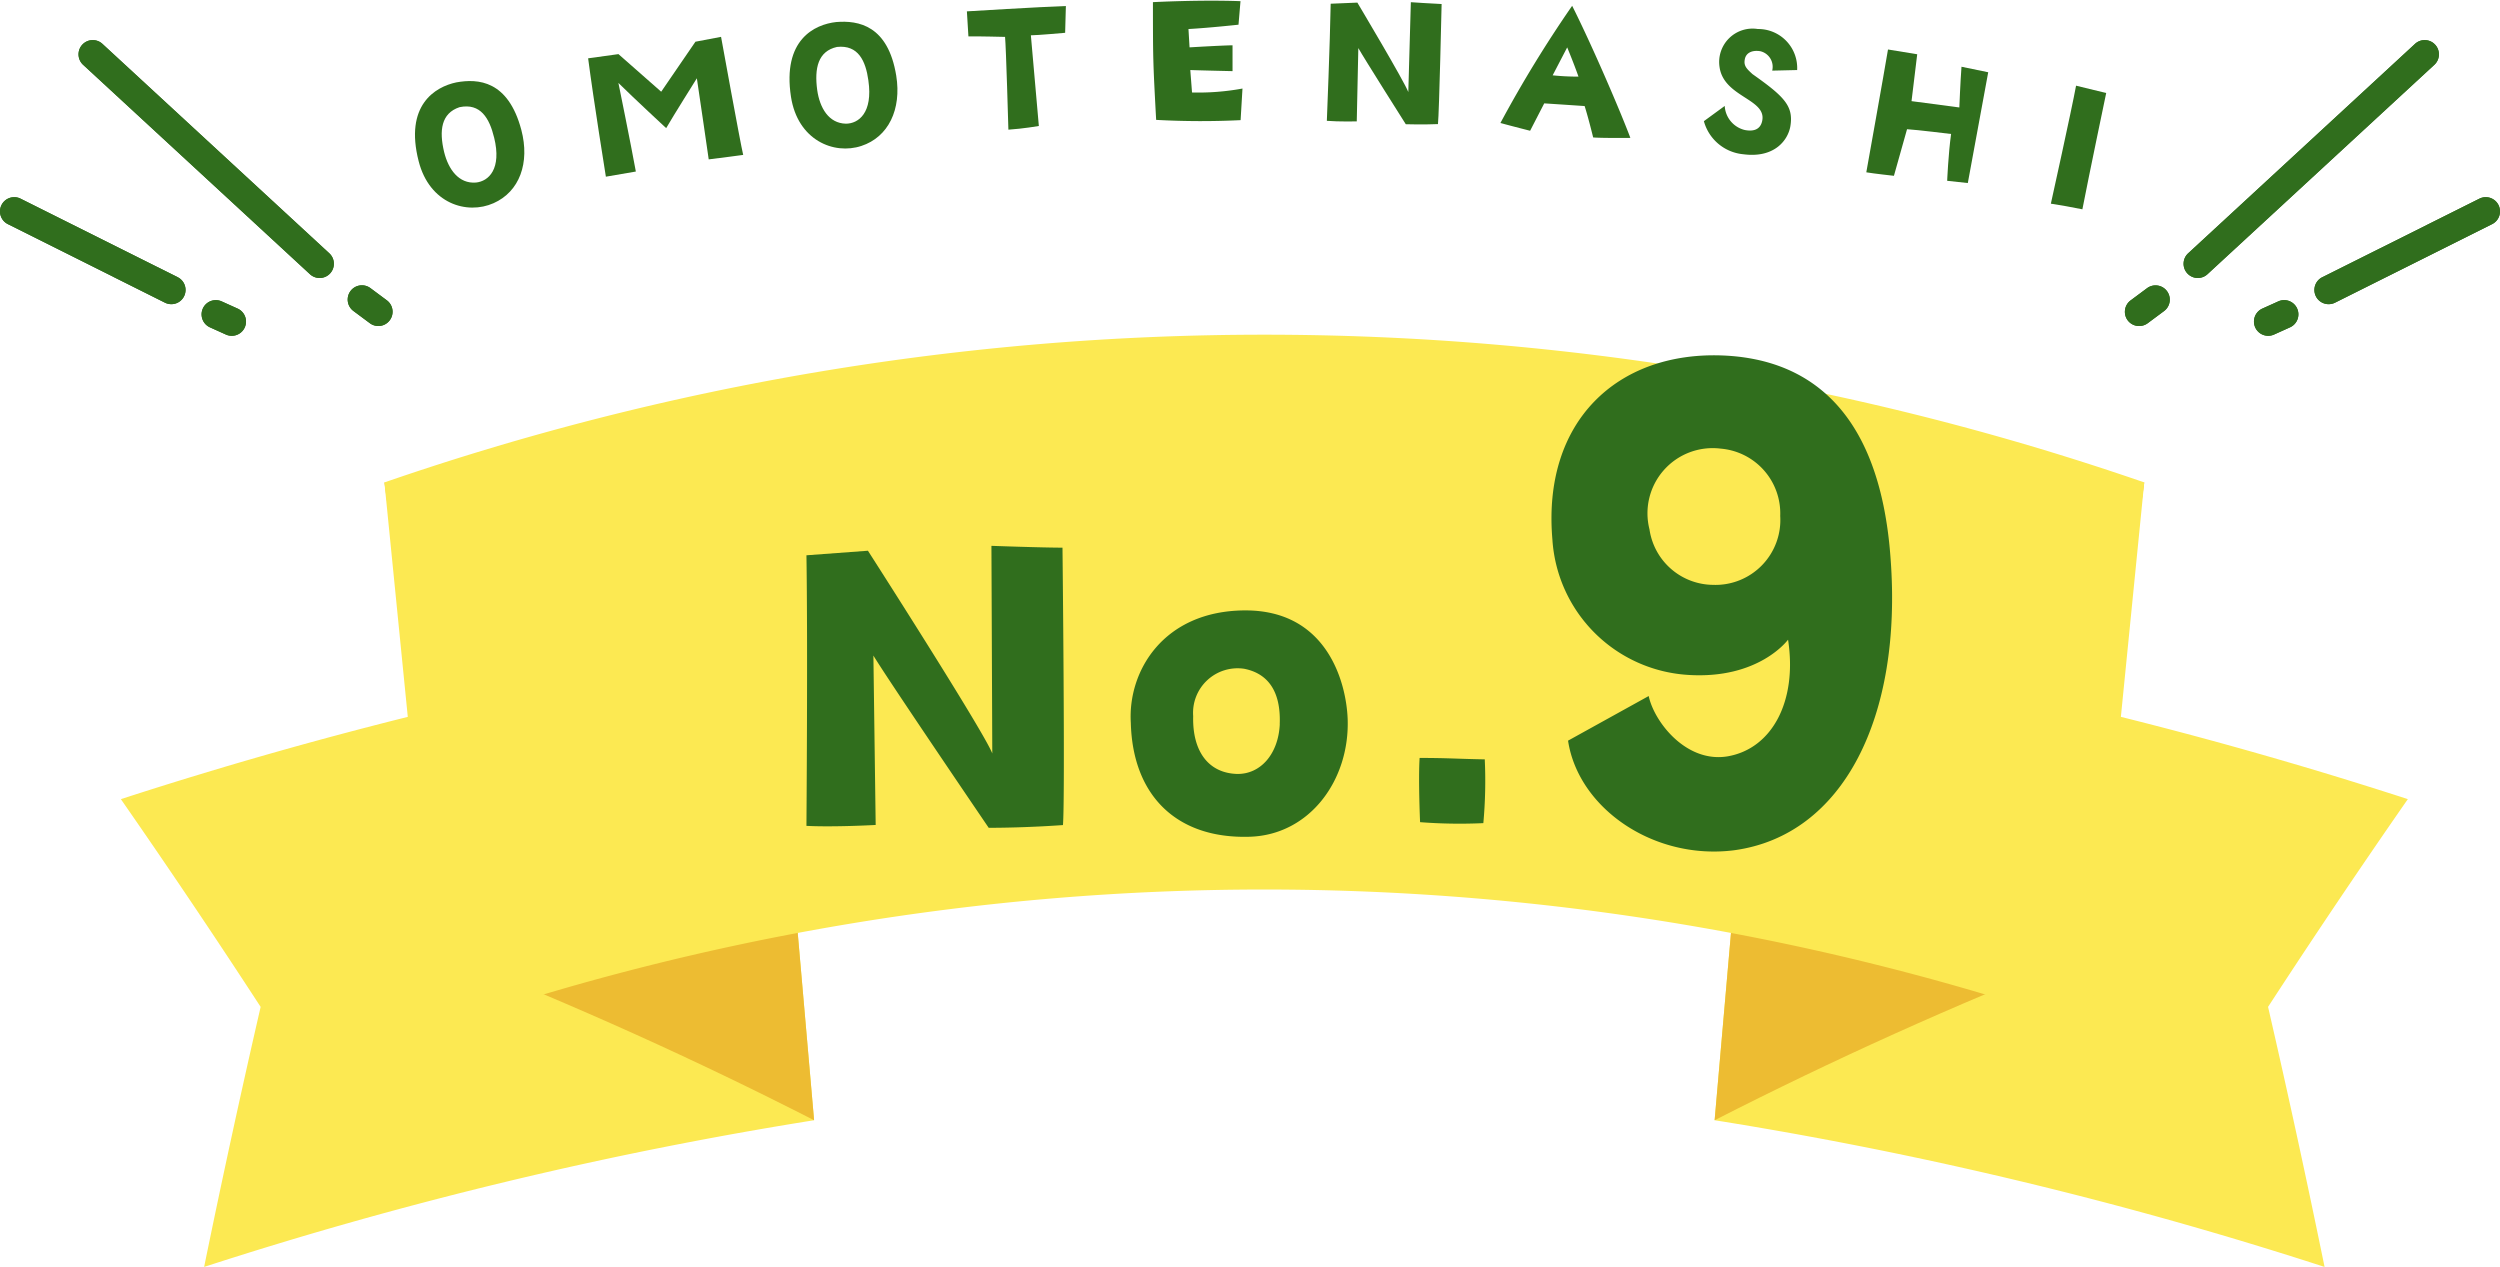 <svg xmlns="http://www.w3.org/2000/svg" xmlns:xlink="http://www.w3.org/1999/xlink" width="175.624" height="89.002" viewBox="0 0 175.624 89.002">
  <defs>
    <style>
      .cls-1 {
        fill: #fce952;
      }

      .cls-2 {
        fill: #edbc32;
      }

      .cls-3 {
        fill: #306e1d;
      }

      .cls-4 {
        filter: url(#パス_8904);
      }

      .cls-5 {
        filter: url(#パス_8903);
      }
    </style>
    <filter id="パス_8903" x="53.656" y="35.338" width="50.685" height="23.453" filterUnits="userSpaceOnUse">
      <feOffset dx="3" dy="3" input="SourceAlpha"/>
      <feGaussianBlur result="blur"/>
      <feFlood flood-color="#edbc32" flood-opacity="0.518"/>
      <feComposite operator="in" in2="blur"/>
      <feComposite in="SourceGraphic"/>
    </filter>
    <filter id="パス_8904" x="105.988" y="21.956" width="26.929" height="37.859" filterUnits="userSpaceOnUse">
      <feOffset dx="3" dy="3" input="SourceAlpha"/>
      <feGaussianBlur result="blur-2"/>
      <feFlood flood-color="#edbc32" flood-opacity="0.518"/>
      <feComposite operator="in" in2="blur-2"/>
      <feComposite in="SourceGraphic"/>
    </filter>
  </defs>
  <g id="グループ_1169" data-name="グループ 1169" transform="translate(-11226.41 -8830.929)">
    <path id="パス_6522" data-name="パス 6522" class="cls-1" d="M48.7,207.226A283.356,283.356,0,0,0,5.849,217.531q1.869-9.141,3.97-18.267Q5.018,191.889,0,184.67a302.6,302.6,0,0,1,45.766-11.007q1.466,16.781,2.932,33.563" transform="translate(11234.901 8702.399)"/>
    <path id="パス_6523" data-name="パス 6523" class="cls-2" d="M69.965,200.56q-12.476-6.375-25.656-11.566-2.263-16.62-4.527-33.239Q53.749,160.733,67.033,167q1.466,16.781,2.932,33.563" transform="translate(11213.634 8709.065)"/>
    <path id="パス_6524" data-name="パス 6524" class="cls-1" d="M289.652,207.226A283.357,283.357,0,0,1,332.5,217.531q-1.869-9.141-3.97-18.267,4.8-7.376,9.819-14.595a302.6,302.6,0,0,0-45.766-11.007q-1.466,16.781-2.932,33.563" transform="translate(11057.21 8702.399)"/>
    <path id="パス_6525" data-name="パス 6525" class="cls-2" d="M289.652,200.56q12.476-6.375,25.656-11.566l4.526-33.239Q305.868,160.733,292.584,167q-1.466,16.781-2.932,33.563" transform="translate(11057.21 8709.065)"/>
    <path id="パス_6526" data-name="パス 6526" class="cls-1" d="M159.59,190.132a177.59,177.59,0,0,0-115.987,0q-1.91-19.167-3.821-38.334a189.284,189.284,0,0,1,123.628,0q-1.911,19.167-3.821,38.334" transform="translate(11213.633 8713.021)"/>
    <g class="cls-5" transform="matrix(1, 0, 0, 1, 11226.41, 8830.93)">
      <path id="パス_8903-2" data-name="パス 8903" class="cls-3" d="M-10.832-7.552c-.608-1.568-8.736-14.24-8.736-14.24l-4.32.32c.1,6.24,0,19.008,0,19.008,1.952.1,4.864-.064,4.864-.064l-.16-11.9c1.024,1.7,8.1,12.1,8.1,12.1,2.688,0,5.216-.192,5.216-.192.16-1.856-.032-19.488-.032-19.488-1.44,0-4.992-.128-4.992-.128ZM6.9-17.6c-5.7.032-8.224,4.256-8,7.9.128,5.088,3.2,8.16,8.352,8,4.224-.128,7.04-4,6.88-8.288C14.032-12.544,12.688-17.632,6.9-17.6Zm2.464,8c-.1,2.08-1.344,3.52-3.008,3.488C4.368-6.176,3.216-7.68,3.28-10.176A3.129,3.129,0,0,1,6.864-13.5C8.464-13.184,9.456-12,9.36-9.6Zm14.3,6.944a32.767,32.767,0,0,0,.1-4.48c-1.888-.032-2.592-.1-4.576-.1-.1,1.5.032,4.512.032,4.512A36.122,36.122,0,0,0,23.664-2.656Z" transform="translate(77.54 57.48)"/>
    </g>
    <g class="cls-4" transform="matrix(1, 0, 0, 1, 11226.41, 8830.93)">
      <path id="パス_8904-2" data-name="パス 8904" class="cls-3" d="M.275-10.34c-2.915.495-5.17-2.42-5.555-4.235l-5.665,3.135C-10.23-6.71-4.95-3.025.715-3.74c7.7-1.045,11.825-9.4,11-20.46C10.945-35.09,5.555-38.28-.11-38.5c-7.37-.275-12.65,4.62-11.935,12.925A10.176,10.176,0,0,0-2.53-16.06c5.005.33,7.04-2.475,7.04-2.475C5.17-14.245,3.41-10.89.275-10.34ZM-.77-22.385a4.556,4.556,0,0,1-4.455-3.9A4.579,4.579,0,0,1-.22-31.955a4.567,4.567,0,0,1,4.18,4.73A4.559,4.559,0,0,1-.77-22.385Z" transform="translate(118.1 60.47)"/>
    </g>
    <path id="パス_8652" data-name="パス 8652" class="cls-3" d="M7.474,3.489c.574,2.331-.2,4.341-2.037,5.117-1.881.8-4.5-.04-5.21-3.036C-.711,1.63,1.459.367,2.971.077,4.5-.173,6.609,0,7.474,3.489m-1.922.5c-.3-1.339-.906-2.45-2.39-2.166-1.3.405-1.467,1.622-1.137,3.125.282,1.243,1,2.263,2.2,2.188.888-.072,1.84-.917,1.329-3.147" transform="matrix(1, -0.017, 0.017, 1, 11255.499, 8836.689)"/>
    <path id="パス_8653" data-name="パス 8653" class="cls-3" d="M7.556.311,9.361,0s1.218,7.434,1.413,8.317c0,0-1.859.221-2.426.273,0,0-.632-4.968-.736-5.709,0,0-1.739,2.669-2.215,3.465,0,0-2.252-2.161-3.3-3.232,0,0,.813,4.368,1.119,6.243l-2.111.326S.33,4.286,0,1.349l2.135-.259L5.091,3.782Z" transform="matrix(1, -0.017, 0.017, 1, 11267.703, 8833.677)"/>
    <path id="パス_8654" data-name="パス 8654" class="cls-3" d="M7.5,3.854c.341,2.376-.625,4.3-2.533,4.891C3.018,9.354.5,8.26.082,5.208-.462,1.195,1.822.153,3.354.013,4.9-.085,6.985.3,7.5,3.854m-1.962.3c-.166-1.363-.661-2.528-2.165-2.391-1.339.274-1.62,1.468-1.441,3,.157,1.266.771,2.352,1.971,2.4.892.016,1.923-.731,1.635-3" transform="matrix(1, -0.017, 0.017, 1, 11281.805, 8832.521)"/>
    <path id="パス_8655" data-name="パス 8655" class="cls-3" d="M4.465,2.012l.452,6.379s-1.146.177-2.143.221c0,0-.066-5.869-.124-6.519,0,0-1.933-.081-2.572-.08L0,.254S5.223.021,6.958,0L6.875,1.877s-1.951.142-2.41.135" transform="matrix(1, -0.017, 0.017, 1, 11294.329, 8831.473)"/>
    <path id="パス_8656" data-name="パス 8656" class="cls-3" d="M.042.044s3.3-.12,6.151.036L6.025,1.729s-2.092.192-3.519.245L2.56,3.263s2.189-.095,3.021-.094l-.03,1.815s-2.2-.085-2.966-.128L2.68,6.435a17.151,17.151,0,0,0,3.548-.217L6.059,8.435A57.352,57.352,0,0,1,.128,8.316C-.032,4.007-.019,4.007.042.044" transform="matrix(1, -0.017, 0.017, 1, 11307.36, 8831.037)"/>
    <path id="パス_8657" data-name="パス 8657" class="cls-3" d="M6.041.035S7.574.166,8.2.2c0,0-.3,7.628-.4,8.428,0,0-1.1.029-2.26-.029,0,0-2.836-4.65-3.242-5.405L2.1,8.342S.842,8.349,0,8.266c0,0,.317-5.52.409-8.22L2.284,0S5.527,5.655,5.755,6.346Z" transform="matrix(1, -0.017, 0.017, 1, 11319.48, 8831.151)"/>
    <path id="パス_8658" data-name="パス 8658" class="cls-3" d="M5.177,0C6.5,2.736,8.431,7.441,9.108,9.347c0,0-1.964-.012-2.613-.076,0,0-.3-1.339-.561-2.215,0,0-1.175-.1-2.834-.237L2.076,8.726S.868,8.4,0,8.145A85.413,85.413,0,0,1,5.177,0m.36,4.983c-.3-.908-.758-2.068-.758-2.068L3.725,4.86a17.259,17.259,0,0,0,1.813.122" transform="matrix(1, -0.017, 0.017, 1, 11331.676, 8831.424)"/>
    <path id="パス_8659" data-name="パス 8659" class="cls-3" d="M2.709,8.782A3.172,3.172,0,0,1,0,6.414L1.482,5.369a1.843,1.843,0,0,0,1.362,1.71c.529.119,1.1.061,1.252-.616.351-1.546-2.665-1.7-2.931-3.828A2.347,2.347,0,0,1,3.9.007,2.738,2.738,0,0,1,6.611,2.935l-1.753.012a1.124,1.124,0,0,0-.823-1.381c-.559-.095-1.007.092-1.091.571-.092.448.142.664.523,1.028,2.189,1.606,2.863,2.278,2.6,3.711-.183.967-1.152,2.241-3.358,1.906" transform="matrix(1, -0.017, 0.017, 1, 11345.998, 8833.027)"/>
    <path id="パス_8660" data-name="パス 8660" class="cls-3" d="M6.813,1.3l1.868.419S7.254,8.767,7.116,9.475L5.669,9.293S5.783,7.395,6,6.01c0,0-2.391-.337-3.088-.388L1.936,8.878S.53,8.7,0,8.6C0,8.6,1.4,1.487,1.67,0L3.716.37,3.261,3.656l3.35.5s.1-1.773.2-2.856" transform="matrix(1, -0.017, 0.017, 1, 11357.371, 8834.434)"/>
    <path id="パス_8661" data-name="パス 8661" class="cls-3" d="M0,8.257S1.565,1.713,1.911,0L4.018.552S2.715,6.287,2.207,8.69C1.174,8.475.891,8.408,0,8.257" transform="matrix(1, -0.017, 0.017, 1, 11370.342, 8836.98)"/>
    <path id="パス_8907" data-name="パス 8907" class="cls-3" d="M0,15.712a1,1,0,0,1-.735-.322,1,1,0,0,1,.057-1.413L15.259-.735a1,1,0,0,1,1.413.057A1,1,0,0,1,16.616.735L.678,15.446A1,1,0,0,1,0,15.712Z" transform="translate(11380.806 8834.746)"/>
    <path id="パス_8909" data-name="パス 8909" class="cls-3" d="M0,6.517a1,1,0,0,1-.9-.553A1,1,0,0,1-.447,4.622L10.586-.894a1,1,0,0,1,1.342.447A1,1,0,0,1,11.481.894L.447,6.411A1,1,0,0,1,0,6.517Z" transform="translate(11390 8845.78)"/>
    <path id="パス_8667" data-name="パス 8667" class="cls-3" d="M4474.817-5023.493a1,1,0,0,1-.912-.589,1,1,0,0,1,.5-1.323l1.121-.506a1,1,0,0,1,1.323.5,1,1,0,0,1-.5,1.323l-1.121.506A1,1,0,0,1,4474.817-5023.493Z" transform="translate(6910.934 13878.012)"/>
    <path id="パス_8668" data-name="パス 8668" class="cls-3" d="M4474.818-5023.142a1,1,0,0,1-.8-.4,1,1,0,0,1,.206-1.4l1.153-.857a1,1,0,0,1,1.4.206,1,1,0,0,1-.206,1.4l-1.153.857A1,1,0,0,1,4474.818-5023.142Z" transform="translate(6901.862 13876.974)"/>
    <path id="パス_8908" data-name="パス 8908" class="cls-3" d="M0,15.712a1,1,0,0,1-.735-.322,1,1,0,0,1,.057-1.413L15.259-.735a1,1,0,0,1,1.413.057A1,1,0,0,1,16.616.735L.678,15.446A1,1,0,0,1,0,15.712Z" transform="translate(11380.806 8834.746)"/>
    <path id="パス_8910" data-name="パス 8910" class="cls-3" d="M0,6.517a1,1,0,0,1-.9-.553A1,1,0,0,1-.447,4.622L10.586-.894a1,1,0,0,1,1.342.447A1,1,0,0,1,11.481.894L.447,6.411A1,1,0,0,1,0,6.517Z" transform="translate(11390 8845.78)"/>
    <path id="パス_8669" data-name="パス 8669" class="cls-3" d="M4474.817-5023.493a1,1,0,0,1-.912-.589,1,1,0,0,1,.5-1.323l1.121-.506a1,1,0,0,1,1.323.5,1,1,0,0,1-.5,1.323l-1.121.506A1,1,0,0,1,4474.817-5023.493Z" transform="translate(6910.934 13878.012)"/>
    <path id="パス_8670" data-name="パス 8670" class="cls-3" d="M4474.818-5023.142a1,1,0,0,1-.8-.4,1,1,0,0,1,.206-1.4l1.153-.857a1,1,0,0,1,1.4.206,1,1,0,0,1-.206,1.4l-1.153.857A1,1,0,0,1,4474.818-5023.142Z" transform="translate(6901.862 13876.974)"/>
    <path id="パス_8901" data-name="パス 8901" class="cls-3" d="M15.937,15.712a1,1,0,0,1-.678-.265L-.678.735A1,1,0,0,1-.735-.678,1,1,0,0,1,.678-.735L16.616,13.977a1,1,0,0,1-.679,1.735Z" transform="translate(11232.927 8834.746)"/>
    <path id="パス_8905" data-name="パス 8905" class="cls-3" d="M11.033,6.517a1,1,0,0,1-.446-.106L-.447.894A1,1,0,0,1-.894-.447,1,1,0,0,1,.447-.894L11.481,4.622a1,1,0,0,1-.448,1.895Z" transform="translate(11227.41 8845.78)"/>
    <path id="パス_8671" data-name="パス 8671" class="cls-3" d="M4475.938-5023.493a1,1,0,0,1-.411-.088l-1.121-.506a1,1,0,0,1-.5-1.323,1,1,0,0,1,1.323-.5l1.121.506a1,1,0,0,1,.5,1.323A1,1,0,0,1,4475.938-5023.493Z" transform="translate(6766.754 13878.012)"/>
    <path id="パス_8672" data-name="パス 8672" class="cls-3" d="M4475.969-5023.142a1,1,0,0,1-.6-.2l-1.152-.857a1,1,0,0,1-.205-1.4,1,1,0,0,1,1.4-.205l1.152.857a1,1,0,0,1,.205,1.4A1,1,0,0,1,4475.969-5023.142Z" transform="translate(6777.021 13876.974)"/>
    <path id="パス_8902" data-name="パス 8902" class="cls-3" d="M15.937,15.712a1,1,0,0,1-.678-.265L-.678.735A1,1,0,0,1-.735-.678,1,1,0,0,1,.678-.735L16.616,13.977a1,1,0,0,1-.679,1.735Z" transform="translate(11232.927 8834.746)"/>
    <path id="パス_8906" data-name="パス 8906" class="cls-3" d="M11.033,6.517a1,1,0,0,1-.446-.106L-.447.894A1,1,0,0,1-.894-.447,1,1,0,0,1,.447-.894L11.481,4.622a1,1,0,0,1-.448,1.895Z" transform="translate(11227.41 8845.78)"/>
    <path id="パス_8673" data-name="パス 8673" class="cls-3" d="M4475.938-5023.493a1,1,0,0,1-.411-.088l-1.121-.506a1,1,0,0,1-.5-1.323,1,1,0,0,1,1.323-.5l1.121.506a1,1,0,0,1,.5,1.323A1,1,0,0,1,4475.938-5023.493Z" transform="translate(6766.754 13878.012)"/>
    <path id="パス_8674" data-name="パス 8674" class="cls-3" d="M4475.969-5023.142a1,1,0,0,1-.6-.2l-1.152-.857a1,1,0,0,1-.205-1.4,1,1,0,0,1,1.4-.205l1.152.857a1,1,0,0,1,.205,1.4A1,1,0,0,1,4475.969-5023.142Z" transform="translate(6777.021 13876.974)"/>
  </g>
</svg>
